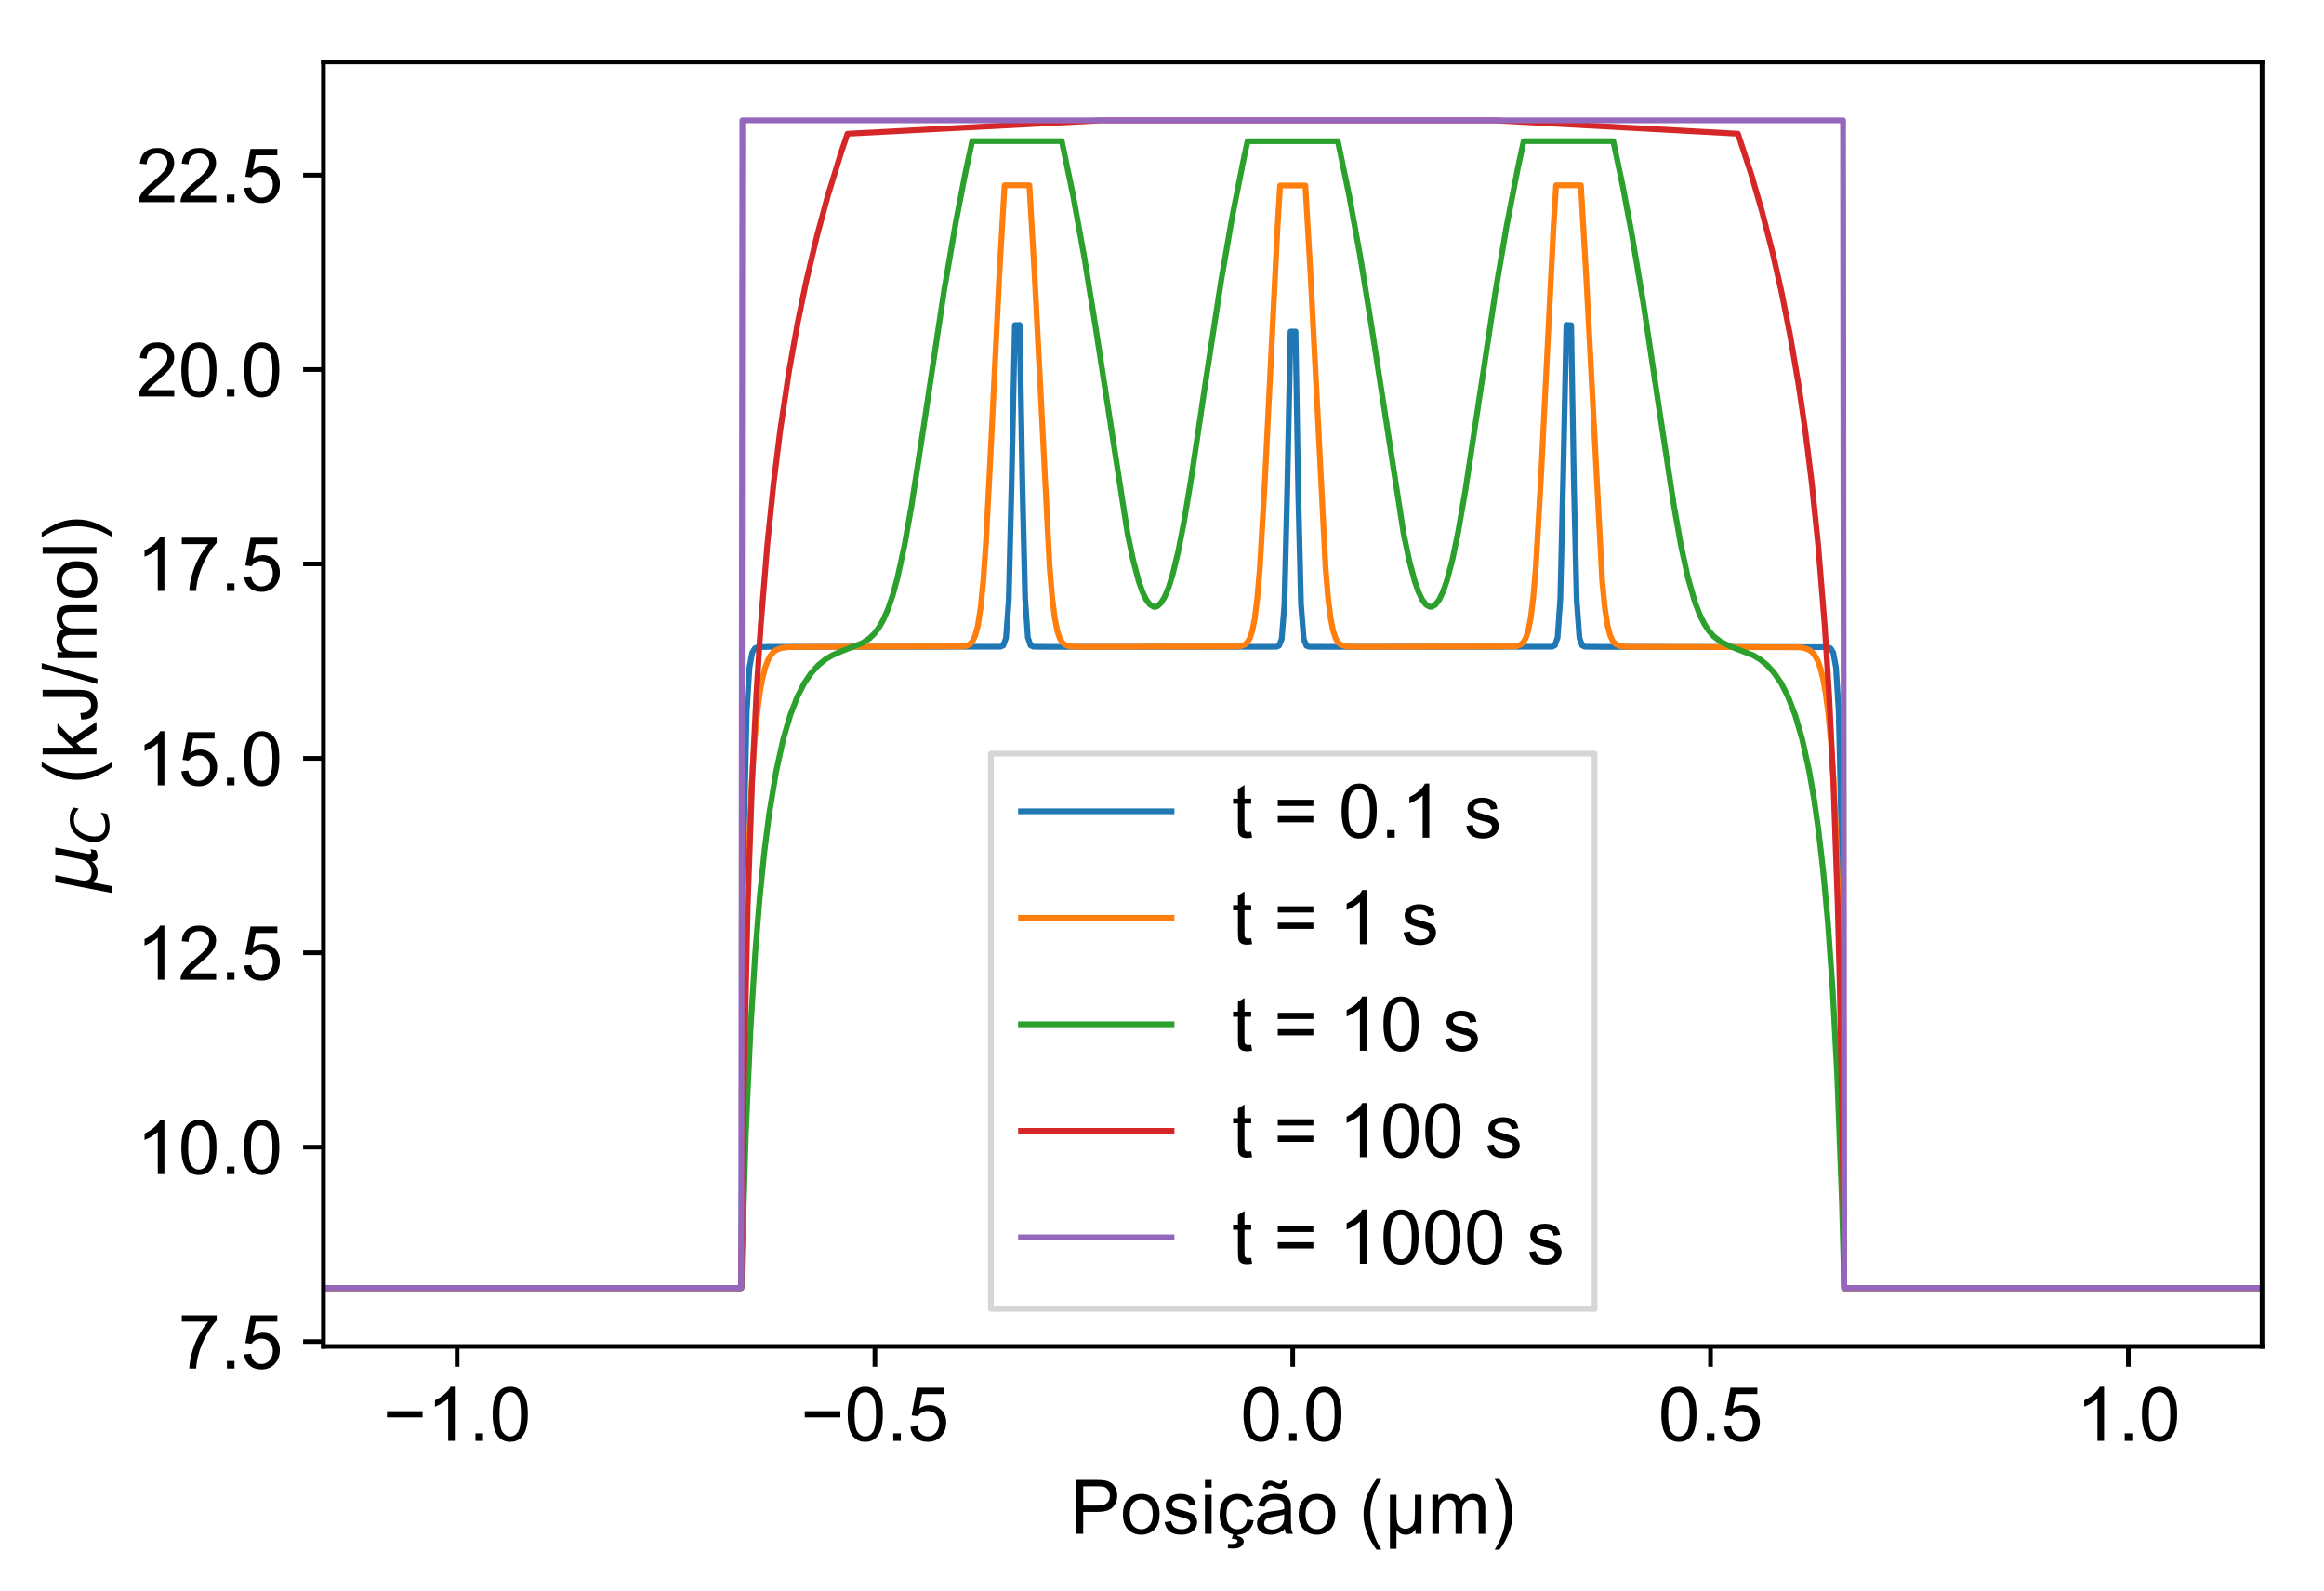 <?xml version="1.0" encoding="utf-8" standalone="no"?>
<!DOCTYPE svg PUBLIC "-//W3C//DTD SVG 1.1//EN"
  "http://www.w3.org/Graphics/SVG/1.1/DTD/svg11.dtd">
<!-- Created with matplotlib (http://matplotlib.org/) -->
<svg height="274.749pt" version="1.1" viewBox="0 0 401.349 274.749" width="401.349pt" xmlns="http://www.w3.org/2000/svg" xmlns:xlink="http://www.w3.org/1999/xlink">
 <defs>
  <style type="text/css">
*{stroke-linecap:butt;stroke-linejoin:round;}
  </style>
 </defs>
 <g id="figure_1">
  <g id="patch_1">
   <path d="M 0 274.749 
L 401.349 274.749 
L 401.349 0 
L 0 0 
z
" style="fill:#ffffff;"/>
  </g>
  <g id="axes_1">
   <g id="patch_2">
    <path d="M 55.849 232.46 
L 390.649 232.46 
L 390.649 10.7 
L 55.849 10.7 
z
" style="fill:#ffffff;"/>
   </g>
   <g id="matplotlib.axis_1">
    <g id="xtick_1">
     <g id="line2d_1">
      <defs>
       <path d="M 0 0 
L 0 3.5 
" id="mbc8b09b1ab" style="stroke:#000000;stroke-width:0.8;"/>
      </defs>
      <g>
       <use style="stroke:#000000;stroke-width:0.8;" x="78.939" xlink:href="#mbc8b09b1ab" y="232.46"/>
      </g>
     </g>
     <g id="text_1">
      <!-- −1.0 -->
      <defs>
       <path d="M 52.828 31.203 
L 5.562 31.203 
L 5.562 39.406 
L 52.828 39.406 
z
" id="ArialMT-2212"/>
       <path d="M 37.25 0 
L 28.469 0 
L 28.469 56 
Q 25.297 52.984 20.141 49.953 
Q 14.984 46.922 10.891 45.406 
L 10.891 53.906 
Q 18.266 57.375 23.781 62.297 
Q 29.297 67.234 31.594 71.875 
L 37.25 71.875 
z
" id="ArialMT-31"/>
       <path d="M 9.078 0 
L 9.078 10.016 
L 19.094 10.016 
L 19.094 0 
z
" id="ArialMT-2e"/>
       <path d="M 4.156 35.297 
Q 4.156 48 6.766 55.734 
Q 9.375 63.484 14.516 67.672 
Q 19.672 71.875 27.484 71.875 
Q 33.25 71.875 37.594 69.547 
Q 41.938 67.234 44.766 62.859 
Q 47.609 58.5 49.219 52.219 
Q 50.828 45.953 50.828 35.297 
Q 50.828 22.703 48.234 14.969 
Q 45.656 7.234 40.5 3 
Q 35.359 -1.219 27.484 -1.219 
Q 17.141 -1.219 11.234 6.203 
Q 4.156 15.141 4.156 35.297 
z
M 13.188 35.297 
Q 13.188 17.672 17.312 11.828 
Q 21.438 6 27.484 6 
Q 33.547 6 37.672 11.859 
Q 41.797 17.719 41.797 35.297 
Q 41.797 52.984 37.672 58.781 
Q 33.547 64.594 27.391 64.594 
Q 21.344 64.594 17.719 59.469 
Q 13.188 52.938 13.188 35.297 
z
" id="ArialMT-30"/>
      </defs>
      <g transform="translate(66.107 248.765)scale(0.13 -0.13)">
       <use xlink:href="#ArialMT-2212"/>
       <use x="58.398" xlink:href="#ArialMT-31"/>
       <use x="114.014" xlink:href="#ArialMT-2e"/>
       <use x="141.797" xlink:href="#ArialMT-30"/>
      </g>
     </g>
    </g>
    <g id="xtick_2">
     <g id="line2d_2">
      <g>
       <use style="stroke:#000000;stroke-width:0.8;" x="151.094" xlink:href="#mbc8b09b1ab" y="232.46"/>
      </g>
     </g>
     <g id="text_2">
      <!-- −0.5 -->
      <defs>
       <path d="M 4.156 18.75 
L 13.375 19.531 
Q 14.406 12.797 18.141 9.391 
Q 21.875 6 27.156 6 
Q 33.5 6 37.891 10.781 
Q 42.281 15.578 42.281 23.484 
Q 42.281 31 38.062 35.344 
Q 33.844 39.703 27 39.703 
Q 22.75 39.703 19.328 37.766 
Q 15.922 35.844 13.969 32.766 
L 5.719 33.844 
L 12.641 70.609 
L 48.25 70.609 
L 48.25 62.203 
L 19.672 62.203 
L 15.828 42.969 
Q 22.266 47.469 29.344 47.469 
Q 38.719 47.469 45.156 40.969 
Q 51.609 34.469 51.609 24.266 
Q 51.609 14.547 45.953 7.469 
Q 39.062 -1.219 27.156 -1.219 
Q 17.391 -1.219 11.203 4.25 
Q 5.031 9.719 4.156 18.75 
z
" id="ArialMT-35"/>
      </defs>
      <g transform="translate(138.263 248.765)scale(0.13 -0.13)">
       <use xlink:href="#ArialMT-2212"/>
       <use x="58.398" xlink:href="#ArialMT-30"/>
       <use x="114.014" xlink:href="#ArialMT-2e"/>
       <use x="141.797" xlink:href="#ArialMT-35"/>
      </g>
     </g>
    </g>
    <g id="xtick_3">
     <g id="line2d_3">
      <g>
       <use style="stroke:#000000;stroke-width:0.8;" x="223.249" xlink:href="#mbc8b09b1ab" y="232.46"/>
      </g>
     </g>
     <g id="text_3">
      <!-- 0.0 -->
      <g transform="translate(214.214 248.765)scale(0.13 -0.13)">
       <use xlink:href="#ArialMT-30"/>
       <use x="55.615" xlink:href="#ArialMT-2e"/>
       <use x="83.398" xlink:href="#ArialMT-30"/>
      </g>
     </g>
    </g>
    <g id="xtick_4">
     <g id="line2d_4">
      <g>
       <use style="stroke:#000000;stroke-width:0.8;" x="295.404" xlink:href="#mbc8b09b1ab" y="232.46"/>
      </g>
     </g>
     <g id="text_4">
      <!-- 0.5 -->
      <g transform="translate(286.369 248.765)scale(0.13 -0.13)">
       <use xlink:href="#ArialMT-30"/>
       <use x="55.615" xlink:href="#ArialMT-2e"/>
       <use x="83.398" xlink:href="#ArialMT-35"/>
      </g>
     </g>
    </g>
    <g id="xtick_5">
     <g id="line2d_5">
      <g>
       <use style="stroke:#000000;stroke-width:0.8;" x="367.56" xlink:href="#mbc8b09b1ab" y="232.46"/>
      </g>
     </g>
     <g id="text_5">
      <!-- 1.0 -->
      <g transform="translate(358.525 248.765)scale(0.13 -0.13)">
       <use xlink:href="#ArialMT-31"/>
       <use x="55.615" xlink:href="#ArialMT-2e"/>
       <use x="83.398" xlink:href="#ArialMT-30"/>
      </g>
     </g>
    </g>
    <g id="text_6">
     <!-- Posição (µm) -->
     <defs>
      <path d="M 7.719 0 
L 7.719 71.578 
L 34.719 71.578 
Q 41.844 71.578 45.609 70.906 
Q 50.875 70.016 54.438 67.547 
Q 58.016 65.094 60.188 60.641 
Q 62.359 56.203 62.359 50.875 
Q 62.359 41.75 56.547 35.422 
Q 50.734 29.109 35.547 29.109 
L 17.188 29.109 
L 17.188 0 
z
M 17.188 37.547 
L 35.688 37.547 
Q 44.875 37.547 48.734 40.969 
Q 52.594 44.391 52.594 50.594 
Q 52.594 55.078 50.312 58.266 
Q 48.047 61.469 44.344 62.5 
Q 41.938 63.141 35.5 63.141 
L 17.188 63.141 
z
" id="ArialMT-50"/>
      <path d="M 3.328 25.922 
Q 3.328 40.328 11.328 47.266 
Q 18.016 53.031 27.641 53.031 
Q 38.328 53.031 45.109 46.016 
Q 51.906 39.016 51.906 26.656 
Q 51.906 16.656 48.906 10.906 
Q 45.906 5.172 40.156 2 
Q 34.422 -1.172 27.641 -1.172 
Q 16.75 -1.172 10.031 5.812 
Q 3.328 12.797 3.328 25.922 
z
M 12.359 25.922 
Q 12.359 15.969 16.703 11.016 
Q 21.047 6.062 27.641 6.062 
Q 34.188 6.062 38.531 11.031 
Q 42.875 16.016 42.875 26.219 
Q 42.875 35.844 38.5 40.797 
Q 34.125 45.75 27.641 45.75 
Q 21.047 45.75 16.703 40.812 
Q 12.359 35.891 12.359 25.922 
z
" id="ArialMT-6f"/>
      <path d="M 3.078 15.484 
L 11.766 16.844 
Q 12.5 11.625 15.844 8.844 
Q 19.188 6.062 25.203 6.062 
Q 31.25 6.062 34.172 8.516 
Q 37.109 10.984 37.109 14.312 
Q 37.109 17.281 34.516 19 
Q 32.719 20.172 25.531 21.969 
Q 15.875 24.422 12.141 26.203 
Q 8.406 27.984 6.469 31.125 
Q 4.547 34.281 4.547 38.094 
Q 4.547 41.547 6.125 44.5 
Q 7.719 47.469 10.453 49.422 
Q 12.5 50.922 16.031 51.969 
Q 19.578 53.031 23.641 53.031 
Q 29.734 53.031 34.344 51.266 
Q 38.969 49.516 41.156 46.5 
Q 43.359 43.5 44.188 38.484 
L 35.594 37.312 
Q 35.016 41.312 32.203 43.547 
Q 29.391 45.797 24.266 45.797 
Q 18.219 45.797 15.625 43.797 
Q 13.031 41.797 13.031 39.109 
Q 13.031 37.406 14.109 36.031 
Q 15.188 34.625 17.484 33.688 
Q 18.797 33.203 25.25 31.453 
Q 34.578 28.953 38.25 27.359 
Q 41.938 25.781 44.031 22.75 
Q 46.141 19.734 46.141 15.234 
Q 46.141 10.844 43.578 6.953 
Q 41.016 3.078 36.172 0.953 
Q 31.344 -1.172 25.25 -1.172 
Q 15.141 -1.172 9.844 3.031 
Q 4.547 7.234 3.078 15.484 
z
" id="ArialMT-73"/>
      <path d="M 6.641 61.469 
L 6.641 71.578 
L 15.438 71.578 
L 15.438 61.469 
z
M 6.641 0 
L 6.641 51.859 
L 15.438 51.859 
L 15.438 0 
z
" id="ArialMT-69"/>
      <path d="M 40.438 19 
L 49.078 17.875 
Q 47.656 8.938 41.812 3.875 
Q 35.984 -1.172 27.484 -1.172 
Q 16.844 -1.172 10.375 5.781 
Q 3.906 12.75 3.906 25.734 
Q 3.906 34.125 6.688 40.422 
Q 9.469 46.734 15.156 49.875 
Q 20.844 53.031 27.547 53.031 
Q 35.984 53.031 41.359 48.75 
Q 46.734 44.484 48.25 36.625 
L 39.703 35.297 
Q 38.484 40.531 35.375 43.156 
Q 32.281 45.797 27.875 45.797 
Q 21.234 45.797 17.078 41.031 
Q 12.938 36.281 12.938 25.984 
Q 12.938 15.531 16.938 10.797 
Q 20.953 6.062 27.391 6.062 
Q 32.562 6.062 36.031 9.234 
Q 39.5 12.406 40.438 19 
z
M 20.047 -6.516 
L 22.594 2.125 
L 29.125 2.125 
L 27.516 -3.109 
Q 31.672 -3.594 33.766 -5.656 
Q 35.875 -7.734 35.875 -10.281 
Q 35.875 -13.938 32.359 -16.75 
Q 28.844 -19.562 21.75 -19.562 
Q 17.75 -19.562 14.719 -18.969 
L 15.266 -13.266 
Q 18.391 -13.453 19.859 -13.453 
Q 24.438 -13.453 26.297 -12.188 
Q 27.719 -11.203 27.719 -9.797 
Q 27.719 -8.906 27.156 -8.219 
Q 26.594 -7.547 25.078 -7.047 
Q 23.562 -6.562 20.047 -6.516 
z
" id="ArialMT-e7"/>
      <path d="M 40.438 6.391 
Q 35.547 2.25 31.031 0.531 
Q 26.516 -1.172 21.344 -1.172 
Q 12.797 -1.172 8.203 3 
Q 3.609 7.172 3.609 13.672 
Q 3.609 17.484 5.344 20.625 
Q 7.078 23.781 9.891 25.688 
Q 12.703 27.594 16.219 28.562 
Q 18.797 29.25 24.031 29.891 
Q 34.672 31.156 39.703 32.906 
Q 39.75 34.719 39.75 35.203 
Q 39.75 40.578 37.25 42.781 
Q 33.891 45.75 27.25 45.75 
Q 21.047 45.75 18.094 43.578 
Q 15.141 41.406 13.719 35.891 
L 5.125 37.062 
Q 6.297 42.578 8.984 45.969 
Q 11.672 49.359 16.75 51.188 
Q 21.828 53.031 28.516 53.031 
Q 35.156 53.031 39.297 51.469 
Q 43.453 49.906 45.406 47.531 
Q 47.359 45.172 48.141 41.547 
Q 48.578 39.312 48.578 33.453 
L 48.578 21.734 
Q 48.578 9.469 49.141 6.219 
Q 49.703 2.984 51.375 0 
L 42.188 0 
Q 40.828 2.734 40.438 6.391 
z
M 39.703 26.031 
Q 34.906 24.078 25.344 22.703 
Q 19.922 21.922 17.672 20.938 
Q 15.438 19.969 14.203 18.094 
Q 12.984 16.219 12.984 13.922 
Q 12.984 10.406 15.641 8.062 
Q 18.312 5.719 23.438 5.719 
Q 28.516 5.719 32.469 7.938 
Q 36.422 10.156 38.281 14.016 
Q 39.703 17 39.703 22.797 
z
M 11.219 59.516 
Q 11.172 64.594 14 67.625 
Q 16.781 70.656 21.125 70.656 
Q 24.156 70.656 29.375 68.016 
Q 32.266 66.547 33.969 66.547 
Q 35.531 66.547 36.359 67.406 
Q 37.188 68.266 37.531 70.797 
L 43.891 70.797 
Q 43.734 65.234 41.078 62.453 
Q 38.422 59.672 34.312 59.672 
Q 31.234 59.672 26.203 62.406 
Q 22.938 64.156 21.422 64.156 
Q 19.766 64.156 18.734 62.984 
Q 17.656 61.812 17.719 59.516 
z
" id="ArialMT-e3"/>
      <path id="ArialMT-20"/>
      <path d="M 23.391 -21.047 
Q 16.109 -11.859 11.078 0.438 
Q 6.062 12.75 6.062 25.922 
Q 6.062 37.547 9.812 48.188 
Q 14.203 60.547 23.391 72.797 
L 29.688 72.797 
Q 23.781 62.641 21.875 58.297 
Q 18.891 51.562 17.188 44.234 
Q 15.094 35.109 15.094 25.875 
Q 15.094 2.391 29.688 -21.047 
z
" id="ArialMT-28"/>
      <path d="M 49.703 51.859 
L 49.703 0 
L 41.844 0 
L 41.844 6.156 
Q 39.312 2.25 36.812 0.781 
Q 33.406 -1.219 28.859 -1.219 
Q 24.812 -1.219 21.688 0.391 
Q 19.344 1.609 16.5 5.219 
L 16.5 -19.875 
L 7.812 -19.875 
L 7.812 51.859 
L 16.5 51.859 
L 16.5 29.891 
Q 16.5 17.922 17.766 14.375 
Q 19.047 10.844 21.891 8.781 
Q 24.75 6.734 28.469 6.734 
Q 32.375 6.734 35.453 8.875 
Q 38.531 11.031 39.797 14.422 
Q 41.062 17.828 41.062 29.734 
L 41.062 51.859 
z
" id="ArialMT-b5"/>
      <path d="M 6.594 0 
L 6.594 51.859 
L 14.453 51.859 
L 14.453 44.578 
Q 16.891 48.391 20.938 50.703 
Q 25 53.031 30.172 53.031 
Q 35.938 53.031 39.625 50.641 
Q 43.312 48.25 44.828 43.953 
Q 50.984 53.031 60.844 53.031 
Q 68.562 53.031 72.703 48.75 
Q 76.859 44.484 76.859 35.594 
L 76.859 0 
L 68.109 0 
L 68.109 32.672 
Q 68.109 37.938 67.25 40.25 
Q 66.406 42.578 64.156 43.984 
Q 61.922 45.406 58.891 45.406 
Q 53.422 45.406 49.797 41.766 
Q 46.188 38.141 46.188 30.125 
L 46.188 0 
L 37.406 0 
L 37.406 33.688 
Q 37.406 39.547 35.25 42.469 
Q 33.109 45.406 28.219 45.406 
Q 24.516 45.406 21.359 43.453 
Q 18.219 41.5 16.797 37.734 
Q 15.375 33.984 15.375 26.906 
L 15.375 0 
z
" id="ArialMT-6d"/>
      <path d="M 12.359 -21.047 
L 6.062 -21.047 
Q 20.656 2.391 20.656 25.875 
Q 20.656 35.062 18.562 44.094 
Q 16.891 51.422 13.922 58.156 
Q 12.016 62.547 6.062 72.797 
L 12.359 72.797 
Q 21.531 60.547 25.922 48.188 
Q 29.688 37.547 29.688 25.922 
Q 29.688 12.75 24.625 0.438 
Q 19.578 -11.859 12.359 -21.047 
z
" id="ArialMT-29"/>
     </defs>
     <g transform="translate(184.831 264.812)scale(0.13 -0.13)">
      <use xlink:href="#ArialMT-50"/>
      <use x="66.699" xlink:href="#ArialMT-6f"/>
      <use x="122.314" xlink:href="#ArialMT-73"/>
      <use x="172.314" xlink:href="#ArialMT-69"/>
      <use x="194.531" xlink:href="#ArialMT-e7"/>
      <use x="244.531" xlink:href="#ArialMT-e3"/>
      <use x="300.146" xlink:href="#ArialMT-6f"/>
      <use x="355.762" xlink:href="#ArialMT-20"/>
      <use x="383.545" xlink:href="#ArialMT-28"/>
      <use x="416.846" xlink:href="#ArialMT-b5"/>
      <use x="474.463" xlink:href="#ArialMT-6d"/>
      <use x="557.764" xlink:href="#ArialMT-29"/>
     </g>
    </g>
   </g>
   <g id="matplotlib.axis_2">
    <g id="ytick_1">
     <g id="line2d_6">
      <defs>
       <path d="M 0 0 
L -3.5 0 
" id="m39d177614e" style="stroke:#000000;stroke-width:0.8;"/>
      </defs>
      <g>
       <use style="stroke:#000000;stroke-width:0.8;" x="55.849" xlink:href="#m39d177614e" y="231.616"/>
      </g>
     </g>
     <g id="text_7">
      <!-- 7.5 -->
      <defs>
       <path d="M 4.734 62.203 
L 4.734 70.656 
L 51.078 70.656 
L 51.078 63.812 
Q 44.234 56.547 37.516 44.484 
Q 30.812 32.422 27.156 19.672 
Q 24.516 10.688 23.781 0 
L 14.75 0 
Q 14.891 8.453 18.062 20.406 
Q 21.234 32.375 27.172 43.484 
Q 33.109 54.594 39.797 62.203 
z
" id="ArialMT-37"/>
      </defs>
      <g transform="translate(30.779 236.269)scale(0.13 -0.13)">
       <use xlink:href="#ArialMT-37"/>
       <use x="55.615" xlink:href="#ArialMT-2e"/>
       <use x="83.398" xlink:href="#ArialMT-35"/>
      </g>
     </g>
    </g>
    <g id="ytick_2">
     <g id="line2d_7">
      <g>
       <use style="stroke:#000000;stroke-width:0.8;" x="55.849" xlink:href="#m39d177614e" y="198.054"/>
      </g>
     </g>
     <g id="text_8">
      <!-- 10.0 -->
      <g transform="translate(23.55 202.707)scale(0.13 -0.13)">
       <use xlink:href="#ArialMT-31"/>
       <use x="55.615" xlink:href="#ArialMT-30"/>
       <use x="111.23" xlink:href="#ArialMT-2e"/>
       <use x="139.014" xlink:href="#ArialMT-30"/>
      </g>
     </g>
    </g>
    <g id="ytick_3">
     <g id="line2d_8">
      <g>
       <use style="stroke:#000000;stroke-width:0.8;" x="55.849" xlink:href="#m39d177614e" y="164.492"/>
      </g>
     </g>
     <g id="text_9">
      <!-- 12.5 -->
      <defs>
       <path d="M 50.344 8.453 
L 50.344 0 
L 3.031 0 
Q 2.938 3.172 4.047 6.109 
Q 5.859 10.938 9.828 15.625 
Q 13.812 20.312 21.344 26.469 
Q 33.016 36.031 37.109 41.625 
Q 41.219 47.219 41.219 52.203 
Q 41.219 57.422 37.469 61 
Q 33.734 64.594 27.734 64.594 
Q 21.391 64.594 17.578 60.781 
Q 13.766 56.984 13.719 50.25 
L 4.688 51.172 
Q 5.609 61.281 11.656 66.578 
Q 17.719 71.875 27.938 71.875 
Q 38.234 71.875 44.234 66.156 
Q 50.25 60.453 50.25 52 
Q 50.25 47.703 48.484 43.547 
Q 46.734 39.406 42.656 34.812 
Q 38.578 30.219 29.109 22.219 
Q 21.188 15.578 18.938 13.203 
Q 16.703 10.844 15.234 8.453 
z
" id="ArialMT-32"/>
      </defs>
      <g transform="translate(23.55 169.145)scale(0.13 -0.13)">
       <use xlink:href="#ArialMT-31"/>
       <use x="55.615" xlink:href="#ArialMT-32"/>
       <use x="111.23" xlink:href="#ArialMT-2e"/>
       <use x="139.014" xlink:href="#ArialMT-35"/>
      </g>
     </g>
    </g>
    <g id="ytick_4">
     <g id="line2d_9">
      <g>
       <use style="stroke:#000000;stroke-width:0.8;" x="55.849" xlink:href="#m39d177614e" y="130.93"/>
      </g>
     </g>
     <g id="text_10">
      <!-- 15.0 -->
      <g transform="translate(23.55 135.583)scale(0.13 -0.13)">
       <use xlink:href="#ArialMT-31"/>
       <use x="55.615" xlink:href="#ArialMT-35"/>
       <use x="111.23" xlink:href="#ArialMT-2e"/>
       <use x="139.014" xlink:href="#ArialMT-30"/>
      </g>
     </g>
    </g>
    <g id="ytick_5">
     <g id="line2d_10">
      <g>
       <use style="stroke:#000000;stroke-width:0.8;" x="55.849" xlink:href="#m39d177614e" y="97.368"/>
      </g>
     </g>
     <g id="text_11">
      <!-- 17.5 -->
      <g transform="translate(23.55 102.021)scale(0.13 -0.13)">
       <use xlink:href="#ArialMT-31"/>
       <use x="55.615" xlink:href="#ArialMT-37"/>
       <use x="111.23" xlink:href="#ArialMT-2e"/>
       <use x="139.014" xlink:href="#ArialMT-35"/>
      </g>
     </g>
    </g>
    <g id="ytick_6">
     <g id="line2d_11">
      <g>
       <use style="stroke:#000000;stroke-width:0.8;" x="55.849" xlink:href="#m39d177614e" y="63.806"/>
      </g>
     </g>
     <g id="text_12">
      <!-- 20.0 -->
      <g transform="translate(23.55 68.459)scale(0.13 -0.13)">
       <use xlink:href="#ArialMT-32"/>
       <use x="55.615" xlink:href="#ArialMT-30"/>
       <use x="111.23" xlink:href="#ArialMT-2e"/>
       <use x="139.014" xlink:href="#ArialMT-30"/>
      </g>
     </g>
    </g>
    <g id="ytick_7">
     <g id="line2d_12">
      <g>
       <use style="stroke:#000000;stroke-width:0.8;" x="55.849" xlink:href="#m39d177614e" y="30.244"/>
      </g>
     </g>
     <g id="text_13">
      <!-- 22.5 -->
      <g transform="translate(23.55 34.897)scale(0.13 -0.13)">
       <use xlink:href="#ArialMT-32"/>
       <use x="55.615" xlink:href="#ArialMT-32"/>
       <use x="111.23" xlink:href="#ArialMT-2e"/>
       <use x="139.014" xlink:href="#ArialMT-35"/>
      </g>
     </g>
    </g>
    <g id="text_14">
     <!-- $\mu_C$ (kJ/mol) -->
     <defs>
      <path d="M -1.312 -20.797 
L 13.375 54.688 
L 22.406 54.688 
L 15.766 20.656 
Q 15.578 19.625 15.422 18.359 
Q 15.281 17.094 15.281 15.828 
Q 15.281 11.281 18.141 8.828 
Q 21 6.391 26.312 6.391 
Q 33.547 6.391 37.984 10.484 
Q 42.438 14.594 44 22.797 
L 50.203 54.688 
L 59.188 54.688 
L 51.031 12.641 
Q 50.828 11.719 50.75 11.031 
Q 50.688 10.359 50.688 9.812 
Q 50.688 8.297 51.297 7.594 
Q 51.906 6.891 53.219 6.891 
Q 53.719 6.891 54.562 7.125 
Q 55.422 7.375 56.984 8.016 
L 55.609 0.781 
Q 53.469 -0.297 51.516 -0.859 
Q 49.562 -1.422 47.703 -1.422 
Q 44.484 -1.422 42.656 0.625 
Q 40.828 2.688 40.828 6.297 
Q 38.094 2.391 34.297 0.484 
Q 30.516 -1.422 25.391 -1.422 
Q 20.844 -1.422 17.453 0.672 
Q 14.062 2.781 12.984 6.203 
L 7.719 -20.797 
z
" id="DejaVuSans-Oblique-3bc"/>
      <path d="M 69.484 67.281 
L 67.484 56.891 
Q 62.797 61.625 57.547 63.922 
Q 52.297 66.219 46.188 66.219 
Q 37.844 66.219 31.516 62.203 
Q 25.203 58.203 20.609 50 
Q 17.672 44.734 16.125 38.844 
Q 14.594 32.953 14.594 27 
Q 14.594 17.047 19.75 11.812 
Q 24.906 6.594 34.719 6.594 
Q 41.5 6.594 47.75 8.766 
Q 54 10.938 59.906 15.281 
L 57.625 3.609 
Q 51.812 1.125 45.875 -0.141 
Q 39.938 -1.422 33.984 -1.422 
Q 19.969 -1.422 12.078 6.188 
Q 4.203 13.812 4.203 27.391 
Q 4.203 36.078 7.203 44.469 
Q 10.203 52.875 15.828 59.812 
Q 21.781 67.188 29.422 70.703 
Q 37.062 74.219 47.219 74.219 
Q 53.469 74.219 59.062 72.484 
Q 64.656 70.75 69.484 67.281 
z
" id="DejaVuSans-Oblique-43"/>
      <path d="M 6.641 0 
L 6.641 71.578 
L 15.438 71.578 
L 15.438 30.766 
L 36.234 51.859 
L 47.609 51.859 
L 27.781 32.625 
L 49.609 0 
L 38.766 0 
L 21.625 26.516 
L 15.438 20.562 
L 15.438 0 
z
" id="ArialMT-6b"/>
      <path d="M 2.875 20.312 
L 11.422 21.484 
Q 11.766 13.281 14.5 10.25 
Q 17.234 7.234 22.078 7.234 
Q 25.641 7.234 28.219 8.859 
Q 30.812 10.5 31.781 13.297 
Q 32.766 16.109 32.766 22.266 
L 32.766 71.578 
L 42.234 71.578 
L 42.234 22.797 
Q 42.234 13.812 40.062 8.875 
Q 37.891 3.953 33.172 1.359 
Q 28.469 -1.219 22.125 -1.219 
Q 12.703 -1.219 7.688 4.203 
Q 2.688 9.625 2.875 20.312 
z
" id="ArialMT-4a"/>
      <path d="M 0 -1.219 
L 20.75 72.797 
L 27.781 72.797 
L 7.078 -1.219 
z
" id="ArialMT-2f"/>
      <path d="M 6.391 0 
L 6.391 71.578 
L 15.188 71.578 
L 15.188 0 
z
" id="ArialMT-6c"/>
     </defs>
     <g transform="translate(16.69 154.015)rotate(-90)scale(0.13 -0.13)">
      <use transform="translate(0 0.203)" xlink:href="#DejaVuSans-Oblique-3bc"/>
      <use transform="translate(63.623 -16.203)scale(0.7)" xlink:href="#DejaVuSans-Oblique-43"/>
      <use transform="translate(115.234 0.203)" xlink:href="#ArialMT-20"/>
      <use transform="translate(143.018 0.203)" xlink:href="#ArialMT-28"/>
      <use transform="translate(176.318 0.203)" xlink:href="#ArialMT-6b"/>
      <use transform="translate(226.318 0.203)" xlink:href="#ArialMT-4a"/>
      <use transform="translate(276.318 0.203)" xlink:href="#ArialMT-2f"/>
      <use transform="translate(304.102 0.203)" xlink:href="#ArialMT-6d"/>
      <use transform="translate(387.402 0.203)" xlink:href="#ArialMT-6f"/>
      <use transform="translate(443.018 0.203)" xlink:href="#ArialMT-6c"/>
      <use transform="translate(465.234 0.203)" xlink:href="#ArialMT-29"/>
     </g>
    </g>
   </g>
   <g id="line2d_13">
    <path clip-path="url(#p24795d09da)" d="M 55.849 222.38 
L 128.004 222.38 
L 128.004 222.38 
L 128.481 144.369 
L 128.957 122.889 
L 129.433 115.223 
L 129.91 112.659 
L 130.386 111.921 
L 130.862 111.733 
L 132.768 111.679 
L 172.78 111.652 
L 173.256 111.451 
L 173.732 110.162 
L 174.209 103.611 
L 174.685 83.783 
L 175.265 56.127 
L 176.092 56.101 
L 176.092 56.101 
L 176.564 83.46 
L 177.035 103.329 
L 177.506 110.055 
L 177.978 111.424 
L 178.449 111.652 
L 180.806 111.679 
L 220.405 111.666 
L 220.876 111.491 
L 221.348 110.337 
L 221.819 104.336 
L 222.29 85.165 
L 222.87 57.242 
L 223.737 57.242 
L 223.737 57.242 
L 224.208 85.165 
L 224.679 104.336 
L 225.151 110.337 
L 225.622 111.491 
L 226.094 111.666 
L 230.336 111.679 
L 268.049 111.652 
L 268.521 111.424 
L 268.992 110.055 
L 269.463 103.329 
L 269.935 83.46 
L 270.51 56.101 
L 271.337 56.141 
L 271.337 56.141 
L 271.813 83.783 
L 272.29 103.611 
L 272.766 110.162 
L 273.242 111.451 
L 273.719 111.652 
L 276.1 111.679 
L 315.636 111.733 
L 316.112 111.921 
L 316.589 112.659 
L 317.065 115.223 
L 317.541 122.889 
L 318.018 144.369 
L 318.494 222.38 
L 318.494 222.38 
L 390.649 222.38 
L 390.649 222.38 
" style="fill:none;stroke:#1f77b4;stroke-linecap:square;"/>
   </g>
   <g id="line2d_14">
    <path clip-path="url(#p24795d09da)" d="M 55.849 222.38 
L 128.004 222.38 
L 128.004 222.38 
L 128.464 181.22 
L 128.923 158.854 
L 129.383 144.624 
L 129.842 134.918 
L 130.301 128.057 
L 130.761 123.157 
L 131.22 119.613 
L 131.679 117.089 
L 132.139 115.29 
L 132.598 114.042 
L 133.058 113.196 
L 133.517 112.632 
L 133.976 112.256 
L 134.895 111.881 
L 136.273 111.719 
L 141.327 111.679 
L 166.593 111.585 
L 167.052 111.451 
L 167.512 111.196 
L 167.971 110.686 
L 168.43 109.706 
L 168.89 107.947 
L 169.349 104.953 
L 169.809 100.282 
L 170.268 93.73 
L 171.187 76.077 
L 172.565 47.764 
L 173.484 31.99 
L 173.484 31.99 
L 177.768 31.99 
L 177.768 31.99 
L 178.642 46.918 
L 181.267 97.932 
L 181.704 103.114 
L 182.141 106.658 
L 182.579 108.887 
L 183.016 110.189 
L 183.453 110.914 
L 183.891 111.303 
L 184.765 111.599 
L 186.515 111.679 
L 214.068 111.599 
L 214.943 111.317 
L 215.38 110.941 
L 215.817 110.243 
L 216.255 108.967 
L 216.692 106.793 
L 217.129 103.316 
L 217.567 98.174 
L 218.441 83.071 
L 220.628 39.199 
L 221.066 32.03 
L 221.066 32.03 
L 225.433 32.03 
L 225.433 32.03 
L 226.308 47.052 
L 228.932 98.174 
L 229.369 103.316 
L 229.806 106.793 
L 230.244 108.967 
L 230.681 110.243 
L 231.118 110.941 
L 231.556 111.317 
L 232.431 111.599 
L 233.743 111.679 
L 261.733 111.599 
L 262.608 111.303 
L 263.045 110.914 
L 263.483 110.189 
L 263.92 108.887 
L 264.357 106.658 
L 264.795 103.114 
L 265.232 97.932 
L 266.107 82.789 
L 268.293 39.105 
L 268.731 31.99 
L 268.731 31.99 
L 273.015 31.99 
L 273.015 31.99 
L 273.934 47.764 
L 276.69 100.282 
L 277.149 104.953 
L 277.609 107.947 
L 278.068 109.706 
L 278.527 110.686 
L 278.987 111.196 
L 279.906 111.585 
L 281.284 111.679 
L 310.684 111.746 
L 311.603 111.881 
L 312.522 112.256 
L 312.981 112.632 
L 313.441 113.196 
L 313.9 114.042 
L 314.36 115.29 
L 314.819 117.089 
L 315.278 119.613 
L 315.738 123.157 
L 316.197 128.057 
L 316.656 134.918 
L 317.116 144.624 
L 317.575 158.854 
L 318.035 181.22 
L 318.494 222.38 
L 318.494 222.38 
L 390.649 222.38 
L 390.649 222.38 
" style="fill:none;stroke:#ff7f0e;stroke-linecap:square;"/>
   </g>
   <g id="line2d_15">
    <path clip-path="url(#p24795d09da)" d="M 55.849 222.38 
L 128.004 222.38 
L 128.004 222.38 
L 128.81 195.571 
L 129.616 177.662 
L 130.422 164.586 
L 131.228 154.639 
L 132.033 146.785 
L 132.839 140.502 
L 134.048 133.159 
L 135.257 127.655 
L 136.465 123.506 
L 137.674 120.365 
L 138.883 117.975 
L 140.092 116.19 
L 141.3 114.861 
L 142.509 113.867 
L 143.718 113.143 
L 145.329 112.431 
L 148.956 111.008 
L 150.164 110.202 
L 150.97 109.424 
L 151.776 108.363 
L 152.582 106.94 
L 153.388 105.074 
L 154.193 102.685 
L 154.999 99.718 
L 156.208 94.133 
L 157.417 87.327 
L 159.431 74.184 
L 163.057 50.086 
L 165.072 38.34 
L 166.684 30.016 
L 167.892 24.364 
L 167.892 24.364 
L 183.368 24.364 
L 183.368 24.364 
L 185.312 33.708 
L 187.257 44.408 
L 189.201 56.463 
L 194.711 92.025 
L 195.683 96.684 
L 196.655 100.349 
L 197.303 102.188 
L 197.951 103.544 
L 198.6 104.39 
L 199.248 104.765 
L 199.572 104.765 
L 199.896 104.645 
L 200.544 104.041 
L 201.192 102.94 
L 201.84 101.356 
L 202.489 99.275 
L 203.461 95.274 
L 204.433 90.32 
L 205.729 82.547 
L 208.322 65.135 
L 210.915 48.301 
L 212.859 37.131 
L 214.803 27.345 
L 215.452 24.378 
L 215.452 24.378 
L 231.047 24.378 
L 231.047 24.378 
L 232.991 33.721 
L 234.936 44.421 
L 236.88 56.49 
L 242.39 92.066 
L 243.362 96.724 
L 244.334 100.376 
L 244.982 102.215 
L 245.63 103.557 
L 246.278 104.403 
L 246.927 104.765 
L 247.251 104.765 
L 247.899 104.39 
L 248.547 103.544 
L 249.195 102.188 
L 249.843 100.349 
L 250.816 96.684 
L 251.788 92.025 
L 253.084 84.548 
L 255.029 71.714 
L 258.269 50.274 
L 260.214 38.877 
L 262.158 28.875 
L 263.131 24.364 
L 263.131 24.364 
L 278.606 24.364 
L 278.606 24.364 
L 280.218 32.003 
L 281.829 40.568 
L 283.844 52.61 
L 286.664 71.432 
L 289.082 87.327 
L 290.29 94.133 
L 291.499 99.718 
L 292.708 103.947 
L 293.514 106.068 
L 294.32 107.692 
L 295.125 108.927 
L 295.931 109.84 
L 297.14 110.78 
L 298.752 111.572 
L 302.781 113.143 
L 303.989 113.867 
L 305.198 114.861 
L 306.407 116.19 
L 307.616 117.975 
L 308.824 120.365 
L 310.033 123.506 
L 311.242 127.655 
L 312.45 133.159 
L 313.256 137.804 
L 314.062 143.483 
L 314.868 150.49 
L 315.674 159.31 
L 316.48 170.654 
L 317.285 185.824 
L 318.091 207.452 
L 318.494 222.38 
L 390.649 222.38 
L 390.649 222.38 
" style="fill:none;stroke:#2ca02c;stroke-linecap:square;"/>
   </g>
   <g id="line2d_16">
    <path clip-path="url(#p24795d09da)" d="M 55.849 222.38 
L 128.004 222.38 
L 128.004 222.38 
L 128.379 191.396 
L 129.128 156.397 
L 129.877 135.065 
L 130.626 119.841 
L 131.376 108.028 
L 132.499 94.187 
L 133.623 83.272 
L 134.747 74.251 
L 136.245 64.223 
L 137.743 55.805 
L 139.242 48.529 
L 141.115 40.635 
L 142.987 33.721 
L 145.235 26.418 
L 146.359 23.089 
L 146.359 23.089 
L 190.096 20.793 
L 258.219 20.793 
L 258.219 20.793 
L 300.14 23.089 
L 300.14 23.089 
L 302.387 29.949 
L 304.26 36.38 
L 306.133 43.656 
L 307.631 50.261 
L 309.13 57.792 
L 310.628 66.559 
L 311.752 74.251 
L 312.875 83.272 
L 313.999 94.187 
L 315.123 108.028 
L 315.872 119.841 
L 316.621 135.065 
L 317.37 156.397 
L 317.745 171.258 
L 318.119 191.396 
L 318.494 222.38 
L 390.649 222.38 
L 390.649 222.38 
" style="fill:none;stroke:#d62728;stroke-linecap:square;"/>
   </g>
   <g id="line2d_17">
    <path clip-path="url(#p24795d09da)" d="M 55.849 222.38 
L 128.004 222.38 
L 128.207 20.78 
L 318.292 20.78 
L 318.494 222.38 
L 390.649 222.38 
L 390.649 222.38 
" style="fill:none;stroke:#9467bd;stroke-linecap:square;"/>
   </g>
   <g id="patch_3">
    <path d="M 55.849 232.46 
L 55.849 10.7 
" style="fill:none;stroke:#000000;stroke-linecap:square;stroke-linejoin:miter;stroke-width:0.8;"/>
   </g>
   <g id="patch_4">
    <path d="M 390.649 232.46 
L 390.649 10.7 
" style="fill:none;stroke:#000000;stroke-linecap:square;stroke-linejoin:miter;stroke-width:0.8;"/>
   </g>
   <g id="patch_5">
    <path d="M 55.849 232.46 
L 390.649 232.46 
" style="fill:none;stroke:#000000;stroke-linecap:square;stroke-linejoin:miter;stroke-width:0.8;"/>
   </g>
   <g id="patch_6">
    <path d="M 55.849 10.7 
L 390.649 10.7 
" style="fill:none;stroke:#000000;stroke-linecap:square;stroke-linejoin:miter;stroke-width:0.8;"/>
   </g>
   <g id="legend_1">
    <g id="patch_7">
     <path d="M 171.121 225.96 
L 275.377 225.96 
L 275.377 130.115 
L 171.121 130.115 
z
" style="fill:#ffffff;opacity:0.8;stroke:#cccccc;stroke-linejoin:miter;"/>
    </g>
    <g id="line2d_18">
     <path d="M 176.321 140.071 
L 202.321 140.071 
" style="fill:none;stroke:#1f77b4;stroke-linecap:square;"/>
    </g>
    <g id="line2d_19"/>
    <g id="text_15">
     <!-- t = 0.1 s -->
     <defs>
      <path d="M 25.781 7.859 
L 27.047 0.094 
Q 23.344 -0.688 20.406 -0.688 
Q 15.625 -0.688 12.984 0.828 
Q 10.359 2.344 9.281 4.812 
Q 8.203 7.281 8.203 15.188 
L 8.203 45.016 
L 1.766 45.016 
L 1.766 51.859 
L 8.203 51.859 
L 8.203 64.703 
L 16.938 69.969 
L 16.938 51.859 
L 25.781 51.859 
L 25.781 45.016 
L 16.938 45.016 
L 16.938 14.703 
Q 16.938 10.938 17.406 9.859 
Q 17.875 8.797 18.922 8.156 
Q 19.969 7.516 21.922 7.516 
Q 23.391 7.516 25.781 7.859 
z
" id="ArialMT-74"/>
      <path d="M 52.828 42.094 
L 5.562 42.094 
L 5.562 50.297 
L 52.828 50.297 
z
M 52.828 20.359 
L 5.562 20.359 
L 5.562 28.562 
L 52.828 28.562 
z
" id="ArialMT-3d"/>
     </defs>
     <g transform="translate(212.721 144.621)scale(0.13 -0.13)">
      <use xlink:href="#ArialMT-74"/>
      <use x="27.783" xlink:href="#ArialMT-20"/>
      <use x="55.566" xlink:href="#ArialMT-3d"/>
      <use x="113.965" xlink:href="#ArialMT-20"/>
      <use x="141.748" xlink:href="#ArialMT-30"/>
      <use x="197.363" xlink:href="#ArialMT-2e"/>
      <use x="225.146" xlink:href="#ArialMT-31"/>
      <use x="280.762" xlink:href="#ArialMT-20"/>
      <use x="308.545" xlink:href="#ArialMT-73"/>
     </g>
    </g>
    <g id="line2d_20">
     <path d="M 176.321 158.46 
L 202.321 158.46 
" style="fill:none;stroke:#ff7f0e;stroke-linecap:square;"/>
    </g>
    <g id="line2d_21"/>
    <g id="text_16">
     <!-- t = 1 s -->
     <g transform="translate(212.721 163.01)scale(0.13 -0.13)">
      <use xlink:href="#ArialMT-74"/>
      <use x="27.783" xlink:href="#ArialMT-20"/>
      <use x="55.566" xlink:href="#ArialMT-3d"/>
      <use x="113.965" xlink:href="#ArialMT-20"/>
      <use x="141.748" xlink:href="#ArialMT-31"/>
      <use x="197.363" xlink:href="#ArialMT-20"/>
      <use x="225.146" xlink:href="#ArialMT-73"/>
     </g>
    </g>
    <g id="line2d_22">
     <path d="M 176.321 176.848 
L 202.321 176.848 
" style="fill:none;stroke:#2ca02c;stroke-linecap:square;"/>
    </g>
    <g id="line2d_23"/>
    <g id="text_17">
     <!-- t = 10 s -->
     <g transform="translate(212.721 181.398)scale(0.13 -0.13)">
      <use xlink:href="#ArialMT-74"/>
      <use x="27.783" xlink:href="#ArialMT-20"/>
      <use x="55.566" xlink:href="#ArialMT-3d"/>
      <use x="113.965" xlink:href="#ArialMT-20"/>
      <use x="141.748" xlink:href="#ArialMT-31"/>
      <use x="197.363" xlink:href="#ArialMT-30"/>
      <use x="252.979" xlink:href="#ArialMT-20"/>
      <use x="280.762" xlink:href="#ArialMT-73"/>
     </g>
    </g>
    <g id="line2d_24">
     <path d="M 176.321 195.237 
L 202.321 195.237 
" style="fill:none;stroke:#d62728;stroke-linecap:square;"/>
    </g>
    <g id="line2d_25"/>
    <g id="text_18">
     <!-- t = 100 s -->
     <g transform="translate(212.721 199.787)scale(0.13 -0.13)">
      <use xlink:href="#ArialMT-74"/>
      <use x="27.783" xlink:href="#ArialMT-20"/>
      <use x="55.566" xlink:href="#ArialMT-3d"/>
      <use x="113.965" xlink:href="#ArialMT-20"/>
      <use x="141.748" xlink:href="#ArialMT-31"/>
      <use x="197.363" xlink:href="#ArialMT-30"/>
      <use x="252.979" xlink:href="#ArialMT-30"/>
      <use x="308.594" xlink:href="#ArialMT-20"/>
      <use x="336.377" xlink:href="#ArialMT-73"/>
     </g>
    </g>
    <g id="line2d_26">
     <path d="M 176.321 213.626 
L 202.321 213.626 
" style="fill:none;stroke:#9467bd;stroke-linecap:square;"/>
    </g>
    <g id="line2d_27"/>
    <g id="text_19">
     <!-- t = 1000 s -->
     <g transform="translate(212.721 218.176)scale(0.13 -0.13)">
      <use xlink:href="#ArialMT-74"/>
      <use x="27.783" xlink:href="#ArialMT-20"/>
      <use x="55.566" xlink:href="#ArialMT-3d"/>
      <use x="113.965" xlink:href="#ArialMT-20"/>
      <use x="141.748" xlink:href="#ArialMT-31"/>
      <use x="197.363" xlink:href="#ArialMT-30"/>
      <use x="252.979" xlink:href="#ArialMT-30"/>
      <use x="308.594" xlink:href="#ArialMT-30"/>
      <use x="364.209" xlink:href="#ArialMT-20"/>
      <use x="391.992" xlink:href="#ArialMT-73"/>
     </g>
    </g>
   </g>
  </g>
 </g>
 <defs>
  <clipPath id="p24795d09da">
   <rect height="221.76" width="334.8" x="55.849" y="10.7"/>
  </clipPath>
 </defs>
</svg>
